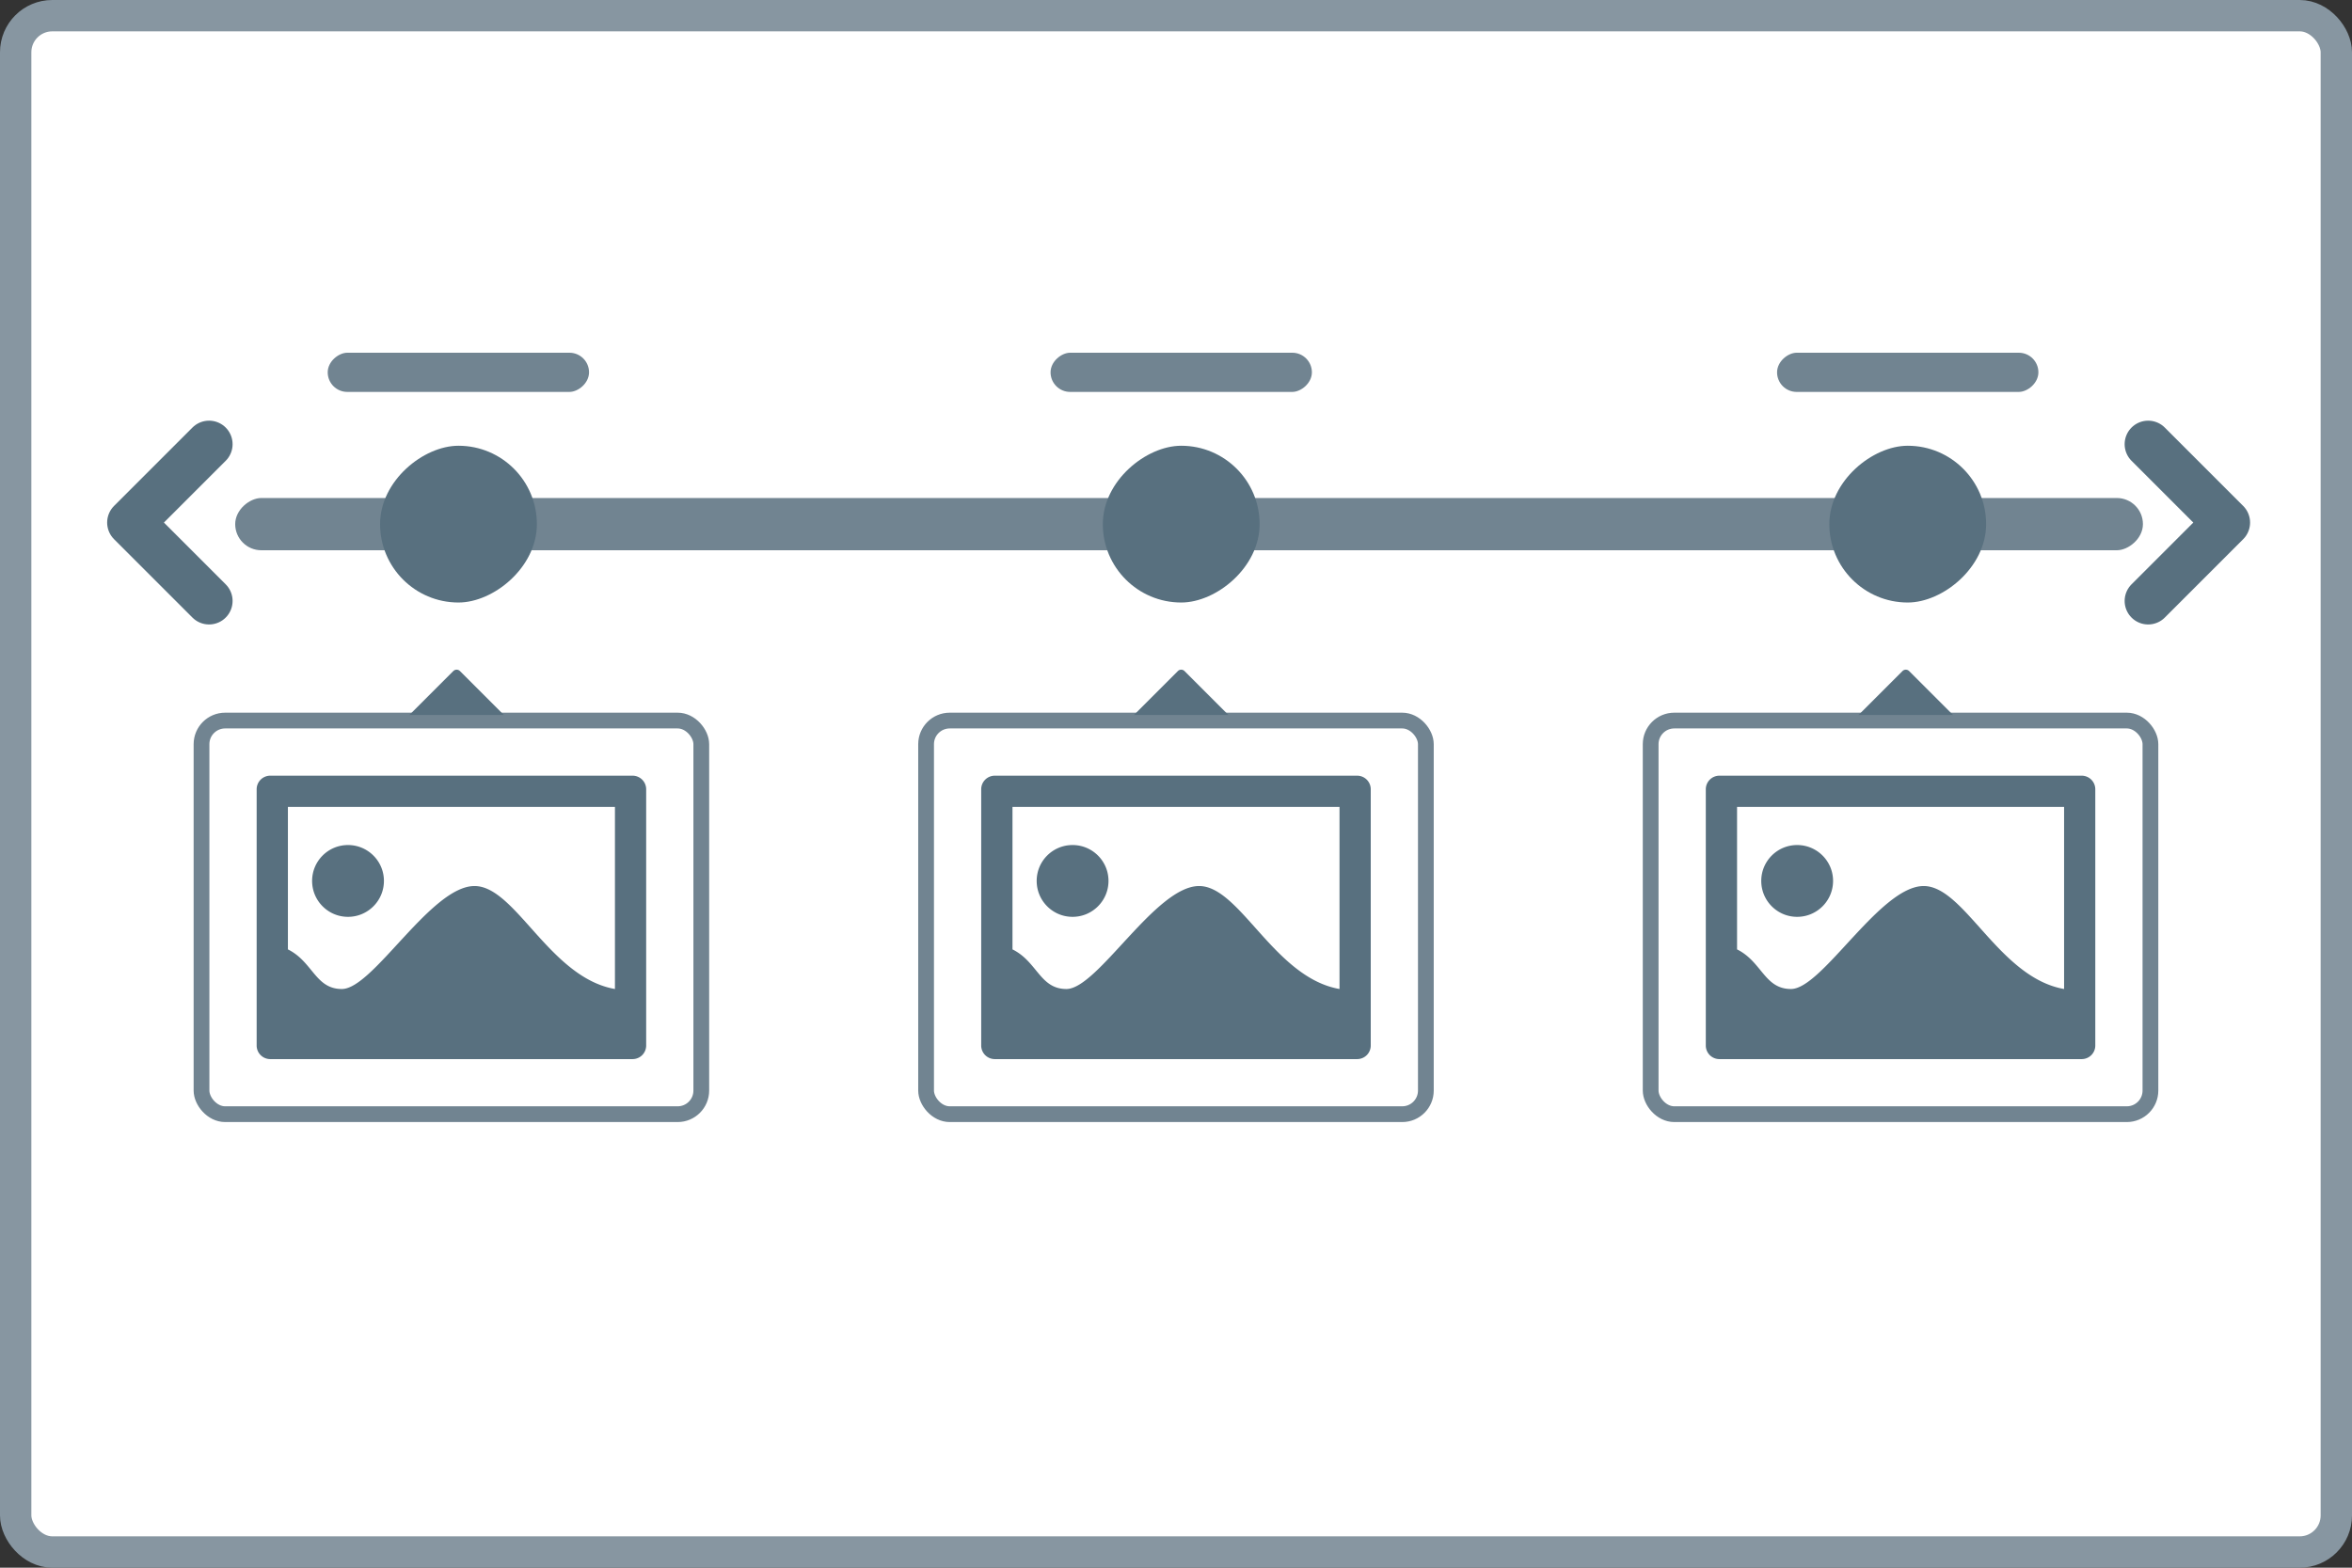 <svg xmlns="http://www.w3.org/2000/svg" width="90" height="60" fill="none" xmlns:v="https://vecta.io/nano"><rect width="100%" height="100%" fill="#333333" stroke="none"/><rect x=".6" y=".6" width="88.8" height="58.8" rx="1.4" fill="#fff"/><rect x=".6" y=".6" width="88.8" height="58.8" rx="1.4" stroke="#8796a1" stroke-width="1.2"/><g fill="#718491"><rect x="9" y="21.06" width="2" height="73" rx="1" transform="rotate(270 9 21.06)"/><rect x="12.54" y="15" width="1.5" height="10" rx=".75" transform="rotate(270 12.54 15)"/><rect x="40.2" y="15" width="1.5" height="10" rx=".75" transform="rotate(270 40.2 15)"/><rect x="68" y="15" width="1.5" height="10" rx=".75" transform="rotate(270 68 15)"/></g><g fill="#58707f"><rect x="14.544" y="23.06" width="6" height="6" rx="3" transform="rotate(270 14.544 23.06)"/><rect x="42.2" y="23.06" width="6" height="6" rx="3" transform="rotate(270 42.2 23.06)"/><rect x="70" y="23.06" width="6" height="6" rx="3" transform="rotate(270 70 23.06)"/></g><rect x="7.711" y="27.578" width="19.124" height="15.065" rx=".904" fill="#fff"/><rect x="7.711" y="27.578" width="19.124" height="15.065" rx=".904" stroke="#718491" stroke-width=".603"/><g fill="#58707f"><path fill-rule="evenodd" d="M10.337 29.688h13.872a.52.52 0 0 1 .517.516v9.814a.52.52 0 0 1-.517.517H10.337a.52.52 0 0 1-.516-.517v-9.814a.52.52 0 0 1 .516-.516zm2.979 2.654c.758 0 1.375.614 1.375 1.373s-.616 1.375-1.375 1.375-1.373-.616-1.373-1.375.615-1.373 1.373-1.373zm-2.3-1.46h12.515v6.97c-2.495-.435-3.807-3.941-5.373-3.941-1.669 0-3.883 3.941-5.077 3.941-1.014 0-1.111-1.044-2.064-1.516v-5.454z"/><path d="M17.601 25.684a.18.18 0 0 0-.256 0l-1.68 1.68h3.616l-1.68-1.68z"/></g><rect x="35.437" y="27.578" width="19.124" height="15.065" rx=".904" fill="#fff"/><rect x="35.437" y="27.578" width="19.124" height="15.065" rx=".904" stroke="#718491" stroke-width=".603"/><g fill="#58707f"><path fill-rule="evenodd" d="M38.063 29.688h13.872a.52.52 0 0 1 .517.516v9.814a.52.52 0 0 1-.517.517H38.063a.52.52 0 0 1-.517-.517v-9.814a.52.52 0 0 1 .517-.516zm2.979 2.654c.759 0 1.375.614 1.375 1.373s-.616 1.375-1.375 1.375-1.373-.616-1.373-1.375.614-1.373 1.373-1.373zm-2.3-1.46h12.515v6.97c-2.495-.435-3.807-3.941-5.373-3.941-1.669 0-3.883 3.941-5.077 3.941-1.014 0-1.111-1.044-2.064-1.516v-5.454z"/><path d="M45.327 25.684a.18.18 0 0 0-.256 0l-1.68 1.68h3.615l-1.68-1.68z"/></g><rect x="63.163" y="27.578" width="19.124" height="15.065" rx=".904" fill="#fff"/><rect x="63.163" y="27.578" width="19.124" height="15.065" rx=".904" stroke="#718491" stroke-width=".603"/><g fill="#58707f"><path fill-rule="evenodd" d="M65.789 29.688h13.872a.52.52 0 0 1 .516.516v9.814a.52.52 0 0 1-.516.517H65.789a.52.52 0 0 1-.516-.517v-9.814a.52.52 0 0 1 .516-.516zm2.979 2.654c.759 0 1.375.614 1.375 1.373s-.616 1.375-1.375 1.375-1.373-.616-1.373-1.375.615-1.373 1.373-1.373zm-2.3-1.46h12.515v6.97c-2.495-.435-3.807-3.941-5.373-3.941-1.669 0-3.883 3.941-5.077 3.941-1.015 0-1.111-1.044-2.064-1.516v-5.454z"/><path d="M73.054 25.684a.18.18 0 0 0-.256 0l-1.68 1.68h3.616l-1.68-1.68z"/></g><path d="M82.2 23l3-3-3-3M8 17l-3 3 3 3" stroke="#58707f" stroke-width="1.8" stroke-linecap="round" stroke-linejoin="round"/></svg>